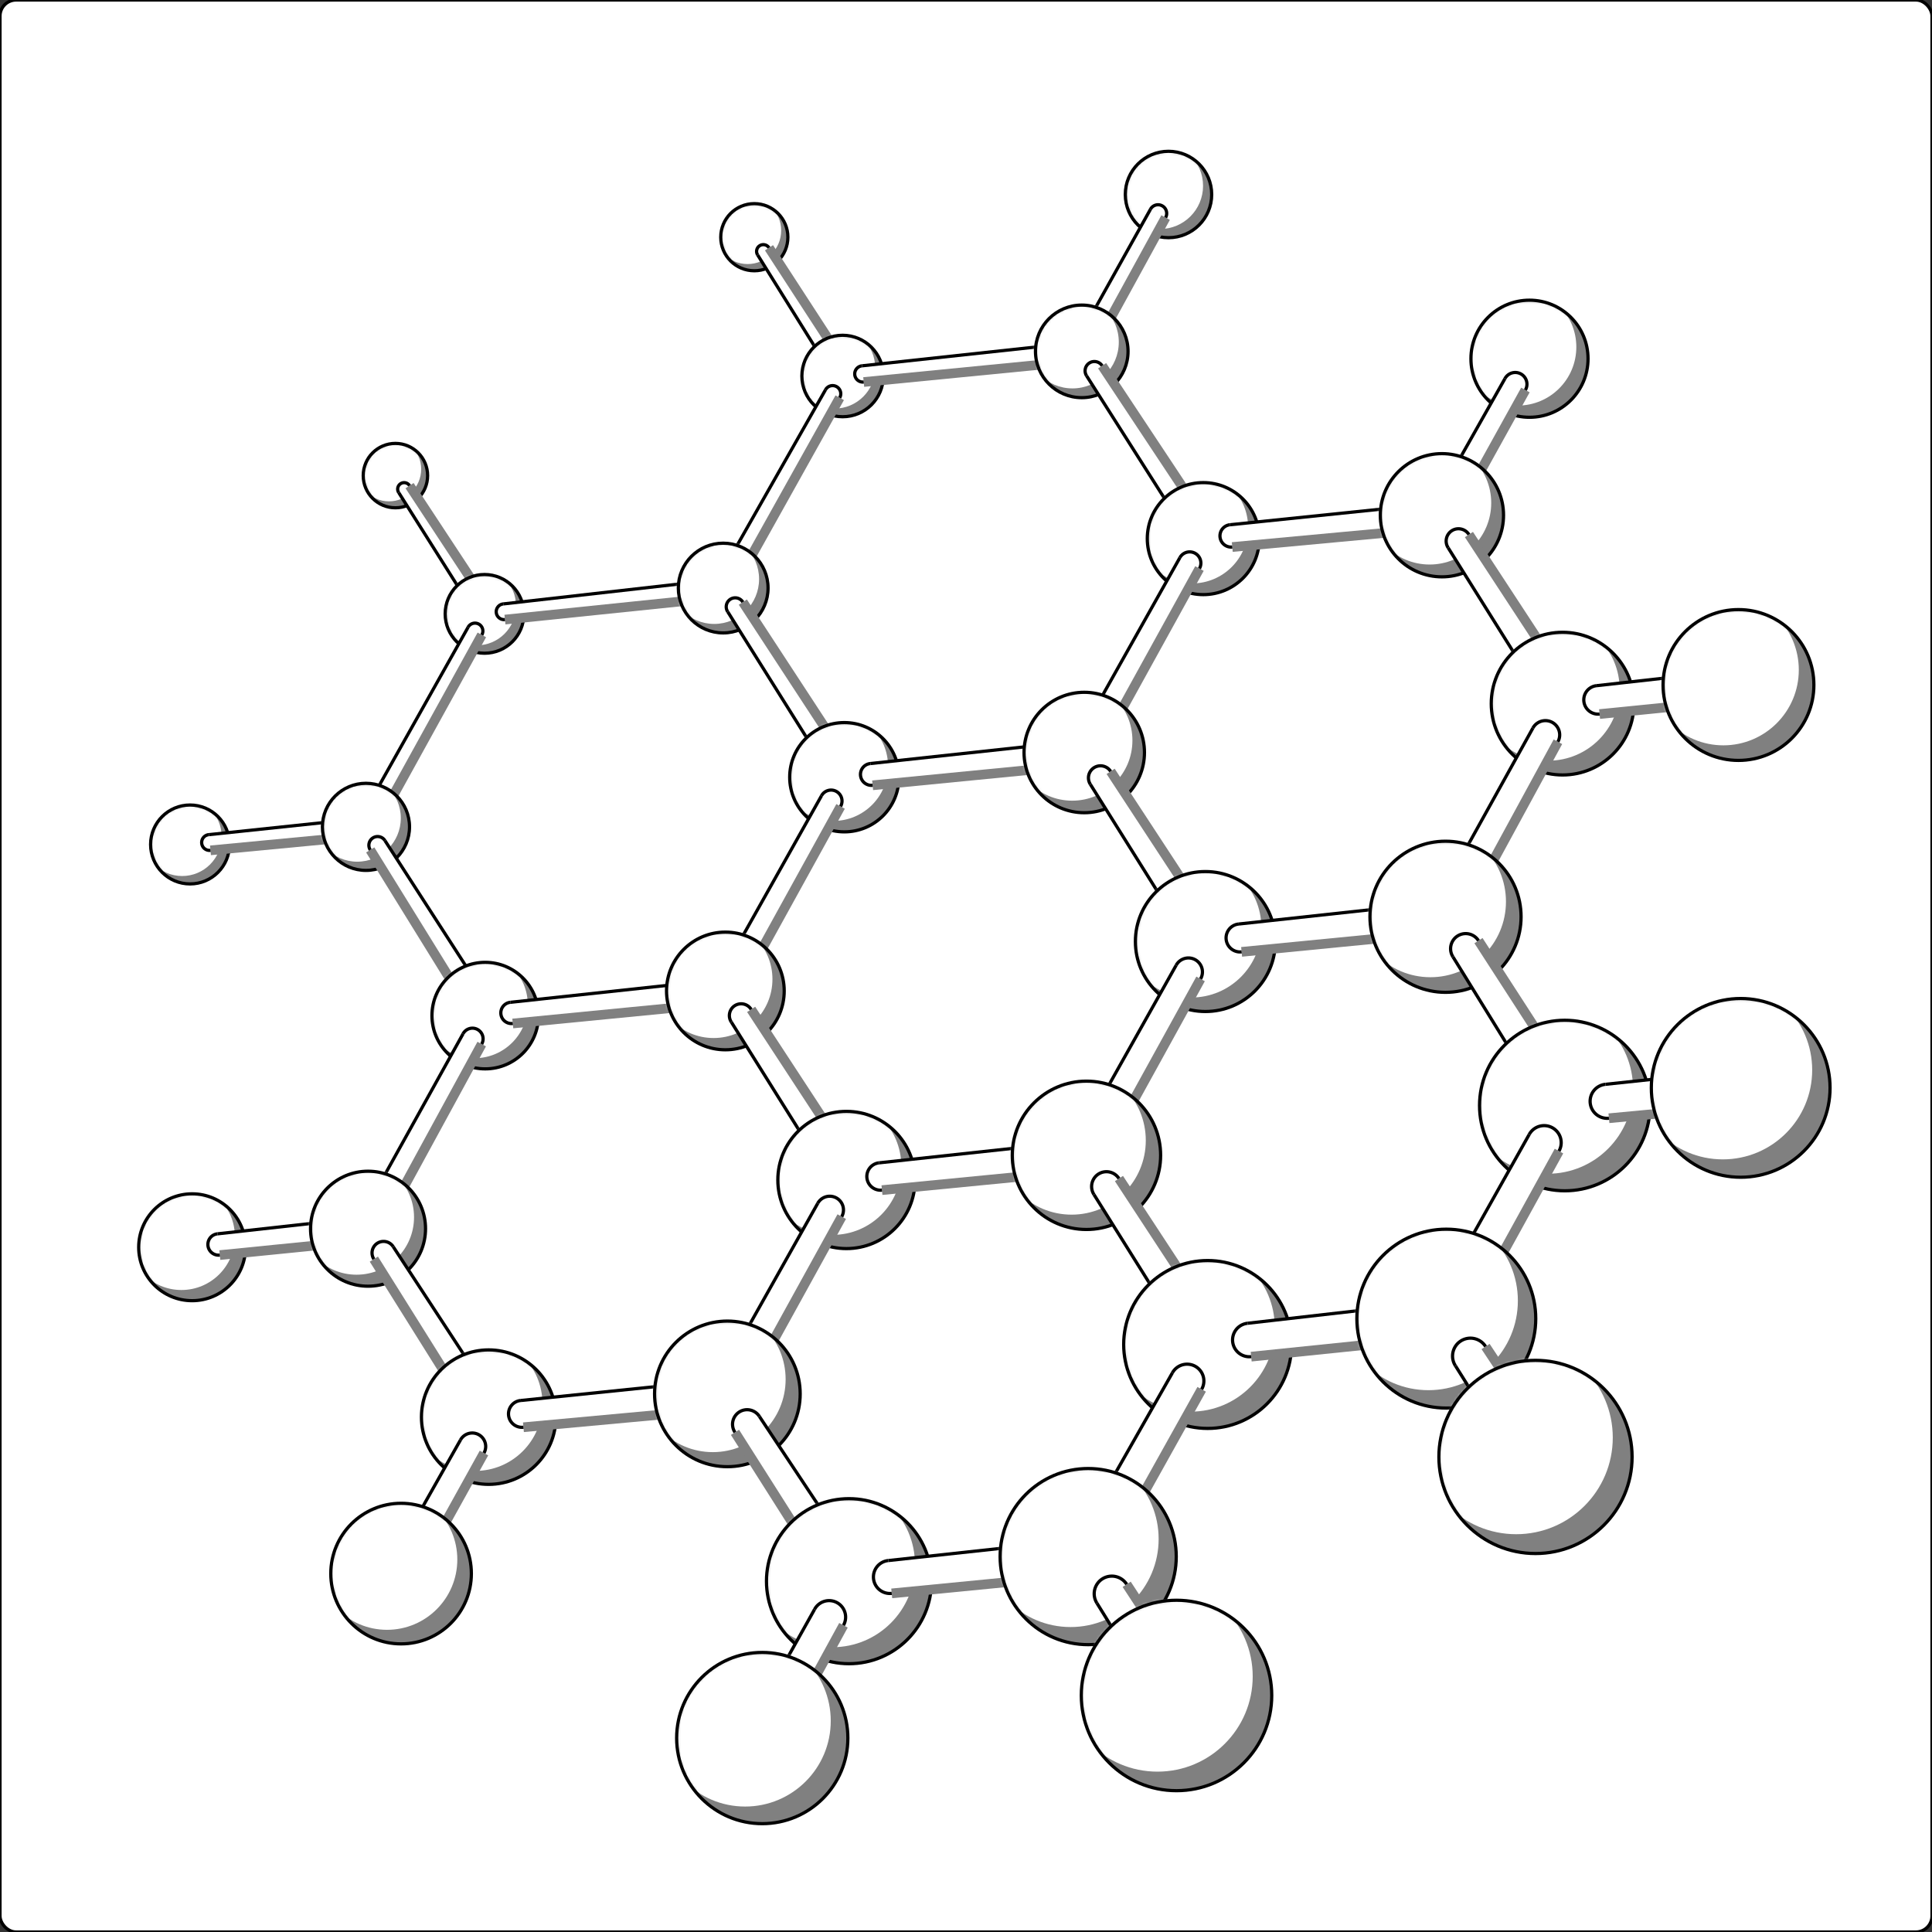 <svg height="600" version="1.1" width="600" xmlns="http://www.w3.org/2000/svg"><rect width="100%" height="100%" fill="#333333" stroke="none"/><defs><mask id="maskSk8wx8gnnzl8"><g fill="#ffffff" style=""><circle cx="122.801" cy="147.701" r="10"></circle></g></mask><mask id="maskSk8wx8gnnzlj"><g fill="#ffffff" style=""><circle cx="234.258" cy="73.664" r="10.426"></circle></g></mask><mask id="maskSk8wx8gnnzlu"><g fill="#ffffff" style=""><circle cx="150.475" cy="190.643" r="12.226"></circle></g></mask><mask id="maskSk8wx8gnnzma"><g fill="#ffffff" style=""><circle cx="59.022" cy="262.256" r="12.254"></circle></g></mask><mask id="maskSk8wx8gnnzml"><g fill="#ffffff" style=""><circle cx="261.68" cy="116.772" r="12.651"></circle></g></mask><mask id="maskSk8wx8gnnzn1"><g fill="#ffffff" style=""><circle cx="362.887" cy="60.402" r="13.417"></circle></g></mask><mask id="maskSk8wx8gnnznc"><g fill="#ffffff" style=""><circle cx="113.654" cy="256.784" r="13.526"></circle></g></mask><mask id="maskSk8wx8gnnznn"><g fill="#ffffff" style=""><circle cx="224.593" cy="182.622" r="13.933"></circle></g></mask><mask id="maskSk8wx8gnnzny"><g fill="#ffffff" style=""><circle cx="335.95" cy="109.122" r="14.377"></circle></g></mask><mask id="maskSk8wx8gnnzo9"><g fill="#ffffff" style=""><circle cx="150.684" cy="315.405" r="16.543"></circle></g></mask><mask id="maskSk8wx8gnnzop"><g fill="#ffffff" style=""><circle cx="59.666" cy="387.347" r="16.595"></circle></g></mask><mask id="maskSk8wx8gnnzp0"><g fill="#ffffff" style=""><circle cx="262.214" cy="241.371" r="16.97"></circle></g></mask><mask id="maskSk8wx8gnnzpg"><g fill="#ffffff" style=""><circle cx="373.694" cy="167.271" r="17.395"></circle></g></mask><mask id="maskSk8wx8gnnzpw"><g fill="#ffffff" style=""><circle cx="114.297" cy="381.586" r="17.857"></circle></g></mask><mask id="maskSk8wx8gnnzq7"><g fill="#ffffff" style=""><circle cx="474.994" cy="111.407" r="18.185"></circle></g></mask><mask id="maskSk8wx8gnnzqi"><g fill="#ffffff" style=""><circle cx="225.27" cy="307.748" r="18.275"></circle></g></mask><mask id="maskSk8wx8gnnzqt"><g fill="#ffffff" style=""><circle cx="336.724" cy="233.697" r="18.701"></circle></g></mask><mask id="maskSk8wx8gnnzr4"><g fill="#ffffff" style=""><circle cx="447.805" cy="160.012" r="19.133"></circle></g></mask><mask id="maskSk8wx8gnnzrf"><g fill="#ffffff" style=""><circle cx="151.761" cy="440.101" r="20.88"></circle></g></mask><mask id="maskSk8wx8gnnzrv"><g fill="#ffffff" style=""><circle cx="262.868" cy="366.454" r="21.307"></circle></g></mask><mask id="maskSk8wx8gnnzsb"><g fill="#ffffff" style=""><circle cx="374.338" cy="292.401" r="21.734"></circle></g></mask><mask id="maskSk8wx8gnnzsr"><g fill="#ffffff" style=""><circle cx="124.558" cy="488.69" r="21.83"></circle></g></mask><mask id="maskSk8wx8gnnzsx"><g fill="#ffffff" style=""><circle cx="485.276" cy="218.517" r="22.156"></circle></g></mask><mask id="maskSk8wx8gnnztd"><g fill="#ffffff" style=""><circle cx="225.893" cy="432.883" r="22.613"></circle></g></mask><mask id="maskSk8wx8gnnzto"><g fill="#ffffff" style=""><circle cx="337.406" cy="358.792" r="23.037"></circle></g></mask><mask id="maskSk8wx8gnnztz"><g fill="#ffffff" style=""><circle cx="539.897" cy="212.733" r="23.421"></circle></g></mask><mask id="maskSk8wx8gnnzu5"><g fill="#ffffff" style=""><circle cx="448.917" cy="284.712" r="23.467"></circle></g></mask><mask id="maskSk8wx8gnnzug"><g fill="#ffffff" style=""><circle cx="263.662" cy="491.052" r="25.629"></circle></g></mask><mask id="maskSk8wx8gnnzuw"><g fill="#ffffff" style=""><circle cx="375.04" cy="417.541" r="26.071"></circle></g></mask><mask id="maskSk8wx8gnnzvc"><g fill="#ffffff" style=""><circle cx="485.961" cy="343.333" r="26.481"></circle></g></mask><mask id="maskSk8wx8gnnzvs"><g fill="#ffffff" style=""><circle cx="236.725" cy="539.767" r="26.589"></circle></g></mask><mask id="maskSk8wx8gnnzvy"><g fill="#ffffff" style=""><circle cx="337.945" cy="483.413" r="27.351"></circle></g></mask><mask id="maskSk8wx8gnnzw9"><g fill="#ffffff" style=""><circle cx="540.588" cy="337.85" r="27.754"></circle></g></mask><mask id="maskSk8wx8gnnzwf"><g fill="#ffffff" style=""><circle cx="449.164" cy="409.51" r="27.778"></circle></g></mask><mask id="maskSk8wx8gnnzwq"><g fill="#ffffff" style=""><circle cx="365.38" cy="526.543" r="29.572"></circle></g></mask><mask id="maskSk8wx8gnnzww"><g fill="#ffffff" style=""><circle cx="476.861" cy="452.462" r="30"></circle></g></mask></defs><rect x="0" y="0" width="600" height="600" rx="5" ry="5" stroke="#000000" fill="#ffffff" style="stroke-width: 1; fill-opacity: 1;"></rect><circle cx="122.801" cy="147.701" r="10" fill="#808080" style=""></circle><circle cx="120.801" cy="145.701" r="10" fill="#ffffff" mask="url('#maskSk8wx8gnnzl8')" style=""></circle><circle cx="122.801" cy="147.701" r="10" fill="#808080" stroke="#000000" style="fill-opacity: 0; stroke-width: 1;"></circle><polyline points="127.191,150.821,152.531,189.318,148.42,191.967,123.829,152.988,123.829,152.988,127.191,150.821" stroke="#000000" fill="#ffffff" style="stroke-width: 0;"></polyline><line x1="123.829" x2="148.42" y1="152.988" y2="191.967" stroke="#000000" fill="#000000" style="stroke-width: 1;"></line><line x1="127.191" x2="152.531" y1="150.821" y2="189.318" stroke="#808080" fill="#000000" style="stroke-width: 3;"></line><path d="M 127.191 150.821 A 2 2 0 1 0 123.829 152.988" fill="none" stroke="#000000" style="stroke-width: 1;"></path><path d="M 152.531 189.318 A 2.445 2.445 0 1 1 148.42 191.967" fill="none" stroke="#000000" style="stroke-width: 1;"></path><circle cx="234.258" cy="73.664" r="10.426" fill="#808080" style=""></circle><circle cx="232.173" cy="71.579" r="10.426" fill="#ffffff" mask="url('#maskSk8wx8gnnzlj')" style=""></circle><circle cx="234.258" cy="73.664" r="10.426" fill="#808080" stroke="#000000" style="fill-opacity: 0; stroke-width: 1;"></circle><polyline points="238.816,76.944,263.815,115.414,259.545,118.13,235.297,79.182,235.297,79.182,238.816,76.944" stroke="#000000" fill="#ffffff" style="stroke-width: 0;"></polyline><line x1="235.297" x2="259.545" y1="79.182" y2="118.13" stroke="#000000" fill="#000000" style="stroke-width: 1;"></line><line x1="238.816" x2="263.815" y1="76.944" y2="115.414" stroke="#808080" fill="#000000" style="stroke-width: 3;"></line><path d="M 238.816 76.944 A 2.085 2.085 0 1 0 235.297 79.182" fill="none" stroke="#000000" style="stroke-width: 1;"></path><path d="M 263.815 115.414 A 2.53 2.53 0 1 1 259.545 118.13" fill="none" stroke="#000000" style="stroke-width: 1;"></path><circle cx="150.475" cy="190.643" r="12.226" fill="#808080" style=""></circle><circle cx="148.03" cy="188.198" r="12.226" fill="#ffffff" mask="url('#maskSk8wx8gnnzlu')" style=""></circle><circle cx="150.475" cy="190.643" r="12.226" fill="#808080" stroke="#000000" style="fill-opacity: 0; stroke-width: 1;"></circle><polyline points="156.29,187.554,224.294,179.852,224.893,185.393,156.816,192.416,156.816,192.416,156.29,187.554" stroke="#000000" fill="#ffffff" style="stroke-width: 0;"></polyline><line x1="156.29" x2="224.294" y1="187.554" y2="179.852" stroke="#000000" fill="#000000" style="stroke-width: 1;"></line><line x1="156.816" x2="224.893" y1="192.416" y2="185.393" stroke="#808080" fill="#000000" style="stroke-width: 3;"></line><path d="M 156.29 187.554 A 2.445 2.445 0 1 0 156.816 192.416" fill="none" stroke="#000000" style="stroke-width: 1;"></path><path d="M 224.294 179.852 A 2.787 2.787 0 1 1 224.893 185.393" fill="none" stroke="#000000" style="stroke-width: 1;"></path><polyline points="149.638,197.173,116.018,258.1,111.29,255.468,145.366,194.794,145.366,194.794,149.638,197.173" stroke="#000000" fill="#ffffff" style="stroke-width: 0;"></polyline><line x1="145.366" x2="111.29" y1="194.794" y2="255.468" stroke="#000000" fill="#000000" style="stroke-width: 1;"></line><line x1="149.638" x2="116.018" y1="197.173" y2="258.1" stroke="#808080" fill="#000000" style="stroke-width: 3;"></line><path d="M 149.638 197.173 A 2.445 2.445 0 1 0 145.366 194.794" fill="none" stroke="#000000" style="stroke-width: 1;"></path><path d="M 116.018 258.1 A 2.705 2.705 0 1 1 111.29 255.468" fill="none" stroke="#000000" style="stroke-width: 1;"></path><circle cx="59.022" cy="262.256" r="12.254" fill="#808080" style=""></circle><circle cx="56.571" cy="259.805" r="12.254" fill="#ffffff" mask="url('#maskSk8wx8gnnzma')" style=""></circle><circle cx="59.022" cy="262.256" r="12.254" fill="#808080" stroke="#000000" style="fill-opacity: 0; stroke-width: 1;"></circle><polyline points="64.875,259.207,113.384,254.092,113.924,259.476,65.363,264.084,65.363,264.084,64.875,259.207" stroke="#000000" fill="#ffffff" style="stroke-width: 0;"></polyline><line x1="64.875" x2="113.384" y1="259.207" y2="254.092" stroke="#000000" fill="#000000" style="stroke-width: 1;"></line><line x1="65.363" x2="113.924" y1="264.084" y2="259.476" stroke="#808080" fill="#000000" style="stroke-width: 3;"></line><path d="M 64.875 259.207 A 2.451 2.451 0 1 0 65.363 264.084" fill="none" stroke="#000000" style="stroke-width: 1;"></path><path d="M 113.384 254.092 A 2.705 2.705 0 1 1 113.924 259.476" fill="none" stroke="#000000" style="stroke-width: 1;"></path><circle cx="261.68" cy="116.772" r="12.651" fill="#808080" style=""></circle><circle cx="259.15" cy="114.242" r="12.651" fill="#ffffff" mask="url('#maskSk8wx8gnnzml')" style=""></circle><circle cx="261.68" cy="116.772" r="12.651" fill="#808080" stroke="#000000" style="fill-opacity: 0; stroke-width: 1;"></circle><polyline points="260.781,123.525,227.021,183.99,222.165,181.255,256.371,121.042,256.371,121.042,260.781,123.525" stroke="#000000" fill="#ffffff" style="stroke-width: 0;"></polyline><line x1="256.371" x2="222.165" y1="121.042" y2="181.255" stroke="#000000" fill="#000000" style="stroke-width: 1;"></line><line x1="260.781" x2="227.021" y1="123.525" y2="183.99" stroke="#808080" fill="#000000" style="stroke-width: 3;"></line><path d="M 260.781 123.525 A 2.53 2.53 0 1 0 256.371 121.042" fill="none" stroke="#000000" style="stroke-width: 1;"></path><path d="M 227.021 183.99 A 2.787 2.787 0 1 1 222.165 181.255" fill="none" stroke="#000000" style="stroke-width: 1;"></path><polyline points="267.713,113.607,335.655,106.262,336.245,111.982,268.231,118.641,268.231,118.641,267.713,113.607" stroke="#000000" fill="#ffffff" style="stroke-width: 0;"></polyline><line x1="267.713" x2="335.655" y1="113.607" y2="106.262" stroke="#000000" fill="#000000" style="stroke-width: 1;"></line><line x1="268.231" x2="336.245" y1="118.641" y2="111.982" stroke="#808080" fill="#000000" style="stroke-width: 3;"></line><path d="M 267.713 113.607 A 2.53 2.53 0 1 0 268.231 118.641" fill="none" stroke="#000000" style="stroke-width: 1;"></path><path d="M 335.655 106.262 A 2.875 2.875 0 1 1 336.245 111.982" fill="none" stroke="#000000" style="stroke-width: 1;"></path><circle cx="362.887" cy="60.402" r="13.417" fill="#808080" style=""></circle><circle cx="360.204" cy="57.718" r="13.417" fill="#ffffff" mask="url('#maskSk8wx8gnnzn1')" style=""></circle><circle cx="362.887" cy="60.402" r="13.417" fill="#808080" stroke="#000000" style="fill-opacity: 0; stroke-width: 1;"></circle><polyline points="361.99,67.571,338.466,110.513,333.434,107.731,357.293,64.974,357.293,64.974,361.99,67.571" stroke="#000000" fill="#ffffff" style="stroke-width: 0;"></polyline><line x1="357.293" x2="333.434" y1="64.974" y2="107.731" stroke="#000000" fill="#000000" style="stroke-width: 1;"></line><line x1="361.99" x2="338.466" y1="67.571" y2="110.513" stroke="#808080" fill="#000000" style="stroke-width: 3;"></line><path d="M 361.99 67.571 A 2.683 2.683 0 1 0 357.293 64.974" fill="none" stroke="#000000" style="stroke-width: 1;"></path><path d="M 338.466 110.513 A 2.875 2.875 0 1 1 333.434 107.731" fill="none" stroke="#000000" style="stroke-width: 1;"></path><circle cx="113.654" cy="256.784" r="13.526" fill="#808080" style=""></circle><circle cx="110.949" cy="254.079" r="13.526" fill="#ffffff" mask="url('#maskSk8wx8gnnznc')" style=""></circle><circle cx="113.654" cy="256.784" r="13.526" fill="#808080" stroke="#000000" style="fill-opacity: 0; stroke-width: 1;"></circle><polyline points="119.553,261.057,153.481,313.638,147.886,317.172,114.979,263.947,114.979,263.947,119.553,261.057" stroke="#000000" fill="#ffffff" style="stroke-width: 0;"></polyline><line x1="119.553" x2="153.481" y1="261.057" y2="313.638" stroke="#000000" fill="#000000" style="stroke-width: 1;"></line><line x1="114.979" x2="147.886" y1="263.947" y2="317.172" stroke="#808080" fill="#000000" style="stroke-width: 3;"></line><path d="M 119.553 261.057 A 2.705 2.705 0 1 0 114.979 263.947" fill="none" stroke="#000000" style="stroke-width: 1;"></path><path d="M 153.481 313.638 A 3.309 3.309 0 1 1 147.886 317.172" fill="none" stroke="#000000" style="stroke-width: 1;"></path><circle cx="224.593" cy="182.622" r="13.933" fill="#808080" style=""></circle><circle cx="221.807" cy="179.836" r="13.933" fill="#ffffff" mask="url('#maskSk8wx8gnnznn')" style=""></circle><circle cx="224.593" cy="182.622" r="13.933" fill="#808080" stroke="#000000" style="fill-opacity: 0; stroke-width: 1;"></circle><polyline points="230.697,186.986,265.072,239.541,259.356,243.201,226.004,189.992,226.004,189.992,230.697,186.986" stroke="#000000" fill="#ffffff" style="stroke-width: 0;"></polyline><line x1="226.004" x2="259.356" y1="189.992" y2="243.201" stroke="#000000" fill="#000000" style="stroke-width: 1;"></line><line x1="230.697" x2="265.072" y1="186.986" y2="239.541" stroke="#808080" fill="#000000" style="stroke-width: 3;"></line><path d="M 230.697 186.986 A 2.787 2.787 0 1 0 226.004 189.992" fill="none" stroke="#000000" style="stroke-width: 1;"></path><path d="M 265.072 239.541 A 3.394 3.394 0 1 1 259.356 243.201" fill="none" stroke="#000000" style="stroke-width: 1;"></path><circle cx="335.95" cy="109.122" r="14.377" fill="#808080" style=""></circle><circle cx="333.075" cy="106.246" r="14.377" fill="#ffffff" mask="url('#maskSk8wx8gnnzny')" style=""></circle><circle cx="335.95" cy="109.122" r="14.377" fill="#808080" stroke="#000000" style="fill-opacity: 0; stroke-width: 1;"></circle><polyline points="342.276,113.586,376.612,165.377,370.776,169.165,337.452,116.717,337.452,116.717,342.276,113.586" stroke="#000000" fill="#ffffff" style="stroke-width: 0;"></polyline><line x1="337.452" x2="370.776" y1="116.717" y2="169.165" stroke="#000000" fill="#000000" style="stroke-width: 1;"></line><line x1="342.276" x2="376.612" y1="113.586" y2="165.377" stroke="#808080" fill="#000000" style="stroke-width: 3;"></line><path d="M 342.276 113.586 A 2.875 2.875 0 1 0 337.452 116.717" fill="none" stroke="#000000" style="stroke-width: 1;"></path><path d="M 376.612 165.377 A 3.479 3.479 0 1 1 370.776 169.165" fill="none" stroke="#000000" style="stroke-width: 1;"></path><circle cx="150.684" cy="315.405" r="16.543" fill="#808080" style=""></circle><circle cx="147.375" cy="312.096" r="16.543" fill="#ffffff" mask="url('#maskSk8wx8gnnzo9')" style=""></circle><circle cx="150.684" cy="315.405" r="16.543" fill="#808080" stroke="#000000" style="fill-opacity: 0; stroke-width: 1;"></circle><polyline points="149.598,324.247,117.427,383.306,111.168,379.865,143.799,321.059,143.799,321.059,149.598,324.247" stroke="#000000" fill="#ffffff" style="stroke-width: 0;"></polyline><line x1="143.799" x2="111.168" y1="321.059" y2="379.865" stroke="#000000" fill="#000000" style="stroke-width: 1;"></line><line x1="149.598" x2="117.427" y1="324.247" y2="383.306" stroke="#808080" fill="#000000" style="stroke-width: 3;"></line><path d="M 149.598 324.247 A 3.309 3.309 0 1 0 143.799 321.059" fill="none" stroke="#000000" style="stroke-width: 1;"></path><path d="M 117.427 383.306 A 3.571 3.571 0 1 1 111.168 379.865" fill="none" stroke="#000000" style="stroke-width: 1;"></path><polyline points="158.574,311.269,224.896,304.112,225.643,311.384,159.25,317.851,159.25,317.851,158.574,311.269" stroke="#000000" fill="#ffffff" style="stroke-width: 0;"></polyline><line x1="158.574" x2="224.896" y1="311.269" y2="304.112" stroke="#000000" fill="#000000" style="stroke-width: 1;"></line><line x1="159.25" x2="225.643" y1="317.851" y2="311.384" stroke="#808080" fill="#000000" style="stroke-width: 3;"></line><path d="M 158.574 311.269 A 3.309 3.309 0 1 0 159.25 317.851" fill="none" stroke="#000000" style="stroke-width: 1;"></path><path d="M 224.896 304.112 A 3.655 3.655 0 1 1 225.643 311.384" fill="none" stroke="#000000" style="stroke-width: 1;"></path><circle cx="59.666" cy="387.347" r="16.595" fill="#808080" style=""></circle><circle cx="56.347" cy="384.027" r="16.595" fill="#ffffff" mask="url('#maskSk8wx8gnnzop')" style=""></circle><circle cx="59.666" cy="387.347" r="16.595" fill="#808080" stroke="#000000" style="fill-opacity: 0; stroke-width: 1;"></circle><polyline points="67.57,383.176,113.923,378.034,114.672,385.137,68.266,389.777,68.266,389.777,67.57,383.176" stroke="#000000" fill="#ffffff" style="stroke-width: 0;"></polyline><line x1="67.57" x2="113.923" y1="383.176" y2="378.034" stroke="#000000" fill="#000000" style="stroke-width: 1;"></line><line x1="68.266" x2="114.672" y1="389.777" y2="385.137" stroke="#808080" fill="#000000" style="stroke-width: 3;"></line><path d="M 67.57 383.176 A 3.319 3.319 0 1 0 68.266 389.777" fill="none" stroke="#000000" style="stroke-width: 1;"></path><path d="M 113.923 378.034 A 3.571 3.571 0 1 1 114.672 385.137" fill="none" stroke="#000000" style="stroke-width: 1;"></path><circle cx="262.214" cy="241.371" r="16.97" fill="#808080" style=""></circle><circle cx="258.82" cy="237.977" r="16.97" fill="#ffffff" mask="url('#maskSk8wx8gnnzp0')" style=""></circle><circle cx="262.214" cy="241.371" r="16.97" fill="#808080" stroke="#000000" style="fill-opacity: 0; stroke-width: 1;"></circle><polyline points="261.053,250.435,228.463,309.526,222.076,305.971,255.122,247.134,255.122,247.134,261.053,250.435" stroke="#000000" fill="#ffffff" style="stroke-width: 0;"></polyline><line x1="255.122" x2="222.076" y1="247.134" y2="305.971" stroke="#000000" fill="#000000" style="stroke-width: 1;"></line><line x1="261.053" x2="228.463" y1="250.435" y2="309.526" stroke="#808080" fill="#000000" style="stroke-width: 3;"></line><path d="M 261.053 250.435 A 3.394 3.394 0 1 0 255.122 247.134" fill="none" stroke="#000000" style="stroke-width: 1;"></path><path d="M 228.463 309.526 A 3.655 3.655 0 1 1 222.076 305.971" fill="none" stroke="#000000" style="stroke-width: 1;"></path><polyline points="270.307,237.126,336.34,229.977,337.107,237.418,271.002,243.878,271.002,243.878,270.307,237.126" stroke="#000000" fill="#ffffff" style="stroke-width: 0;"></polyline><line x1="270.307" x2="336.34" y1="237.126" y2="229.977" stroke="#000000" fill="#000000" style="stroke-width: 1;"></line><line x1="271.002" x2="337.107" y1="243.878" y2="237.418" stroke="#808080" fill="#000000" style="stroke-width: 3;"></line><path d="M 270.307 237.126 A 3.394 3.394 0 1 0 271.002 243.878" fill="none" stroke="#000000" style="stroke-width: 1;"></path><path d="M 336.34 229.977 A 3.74 3.74 0 1 1 337.107 237.418" fill="none" stroke="#000000" style="stroke-width: 1;"></path><circle cx="373.694" cy="167.271" r="17.395" fill="#808080" style=""></circle><circle cx="370.215" cy="163.792" r="17.395" fill="#ffffff" mask="url('#maskSk8wx8gnnzpg')" style=""></circle><circle cx="373.694" cy="167.271" r="17.395" fill="#808080" stroke="#000000" style="fill-opacity: 0; stroke-width: 1;"></circle><polyline points="372.504,176.563,339.992,235.516,333.455,231.878,366.424,173.179,366.424,173.179,372.504,176.563" stroke="#000000" fill="#ffffff" style="stroke-width: 0;"></polyline><line x1="366.424" x2="333.455" y1="173.179" y2="231.878" stroke="#000000" fill="#000000" style="stroke-width: 1;"></line><line x1="372.504" x2="339.992" y1="176.563" y2="235.516" stroke="#808080" fill="#000000" style="stroke-width: 3;"></line><path d="M 372.504 176.563 A 3.479 3.479 0 1 0 366.424 173.179" fill="none" stroke="#000000" style="stroke-width: 1;"></path><path d="M 339.992 235.516 A 3.74 3.74 0 1 1 333.455 231.878" fill="none" stroke="#000000" style="stroke-width: 1;"></path><polyline points="382.011,162.961,447.432,156.204,448.178,163.82,382.689,169.886,382.689,169.886,382.011,162.961" stroke="#000000" fill="#ffffff" style="stroke-width: 0;"></polyline><line x1="382.011" x2="447.432" y1="162.961" y2="156.204" stroke="#000000" fill="#000000" style="stroke-width: 1;"></line><line x1="382.689" x2="448.178" y1="169.886" y2="163.82" stroke="#808080" fill="#000000" style="stroke-width: 3;"></line><path d="M 382.011 162.961 A 3.479 3.479 0 1 0 382.689 169.886" fill="none" stroke="#000000" style="stroke-width: 1;"></path><path d="M 447.432 156.204 A 3.827 3.827 0 1 1 448.178 163.82" fill="none" stroke="#000000" style="stroke-width: 1;"></path><circle cx="114.297" cy="381.586" r="17.857" fill="#808080" style=""></circle><circle cx="110.726" cy="378.014" r="17.857" fill="#ffffff" mask="url('#maskSk8wx8gnnzpw')" style=""></circle><circle cx="114.297" cy="381.586" r="17.857" fill="#808080" stroke="#000000" style="fill-opacity: 0; stroke-width: 1;"></circle><polyline points="122.119,387.179,155.278,437.849,148.244,442.353,116.104,391.031,116.104,391.031,122.119,387.179" stroke="#000000" fill="#ffffff" style="stroke-width: 0;"></polyline><line x1="122.119" x2="155.278" y1="387.179" y2="437.849" stroke="#000000" fill="#000000" style="stroke-width: 1;"></line><line x1="116.104" x2="148.244" y1="391.031" y2="442.353" stroke="#808080" fill="#000000" style="stroke-width: 3;"></line><path d="M 122.119 387.179 A 3.571 3.571 0 1 0 116.104 391.031" fill="none" stroke="#000000" style="stroke-width: 1;"></path><path d="M 155.278 437.849 A 4.176 4.176 0 1 1 148.244 442.353" fill="none" stroke="#000000" style="stroke-width: 1;"></path><circle cx="474.994" cy="111.407" r="18.185" fill="#808080" style=""></circle><circle cx="471.357" cy="107.77" r="18.185" fill="#ffffff" mask="url('#maskSk8wx8gnnzq7')" style=""></circle><circle cx="474.994" cy="111.407" r="18.185" fill="#808080" stroke="#000000" style="fill-opacity: 0; stroke-width: 1;"></circle><polyline points="473.729,121.118,451.145,161.88,444.466,158.144,467.381,117.567,467.381,117.567,473.729,121.118" stroke="#000000" fill="#ffffff" style="stroke-width: 0;"></polyline><line x1="467.381" x2="444.466" y1="117.567" y2="158.144" stroke="#000000" fill="#000000" style="stroke-width: 1;"></line><line x1="473.729" x2="451.145" y1="121.118" y2="161.88" stroke="#808080" fill="#000000" style="stroke-width: 3;"></line><path d="M 473.729 121.118 A 3.637 3.637 0 1 0 467.381 117.567" fill="none" stroke="#000000" style="stroke-width: 1;"></path><path d="M 451.145 161.88 A 3.827 3.827 0 1 1 444.466 158.144" fill="none" stroke="#000000" style="stroke-width: 1;"></path><circle cx="225.27" cy="307.748" r="18.275" fill="#808080" style=""></circle><circle cx="221.615" cy="304.093" r="18.275" fill="#ffffff" mask="url('#maskSk8wx8gnnzqi')" style=""></circle><circle cx="225.27" cy="307.748" r="18.275" fill="#808080" stroke="#000000" style="fill-opacity: 0; stroke-width: 1;"></circle><polyline points="233.275,313.472,266.456,364.156,259.279,368.752,227.12,317.414,227.12,317.414,233.275,313.472" stroke="#000000" fill="#ffffff" style="stroke-width: 0;"></polyline><line x1="227.12" x2="259.279" y1="317.414" y2="368.752" stroke="#000000" fill="#000000" style="stroke-width: 1;"></line><line x1="233.275" x2="266.456" y1="313.472" y2="364.156" stroke="#808080" fill="#000000" style="stroke-width: 3;"></line><path d="M 233.275 313.472 A 3.655 3.655 0 1 0 227.12 317.414" fill="none" stroke="#000000" style="stroke-width: 1;"></path><path d="M 266.456 364.156 A 4.261 4.261 0 1 1 259.279 368.752" fill="none" stroke="#000000" style="stroke-width: 1;"></path><circle cx="336.724" cy="233.697" r="18.701" fill="#808080" style=""></circle><circle cx="332.983" cy="229.957" r="18.701" fill="#ffffff" mask="url('#maskSk8wx8gnnzqt')" style=""></circle><circle cx="336.724" cy="233.697" r="18.701" fill="#808080" stroke="#000000" style="fill-opacity: 0; stroke-width: 1;"></circle><polyline points="344.918,239.552,377.998,290.056,370.677,294.746,338.619,243.588,338.619,243.588,344.918,239.552" stroke="#000000" fill="#ffffff" style="stroke-width: 0;"></polyline><line x1="338.619" x2="370.677" y1="243.588" y2="294.746" stroke="#000000" fill="#000000" style="stroke-width: 1;"></line><line x1="344.918" x2="377.998" y1="239.552" y2="290.056" stroke="#808080" fill="#000000" style="stroke-width: 3;"></line><path d="M 344.918 239.552 A 3.74 3.74 0 1 0 338.619 243.588" fill="none" stroke="#000000" style="stroke-width: 1;"></path><path d="M 377.998 290.056 A 4.347 4.347 0 1 1 370.677 294.746" fill="none" stroke="#000000" style="stroke-width: 1;"></path><circle cx="447.805" cy="160.012" r="19.133" fill="#808080" style=""></circle><circle cx="443.979" cy="156.185" r="19.133" fill="#ffffff" mask="url('#maskSk8wx8gnnzr4')" style=""></circle><circle cx="447.805" cy="160.012" r="19.133" fill="#808080" stroke="#000000" style="fill-opacity: 0; stroke-width: 1;"></circle><polyline points="456.187,166.004,489.008,216.127,481.545,220.907,449.742,170.132,449.742,170.132,456.187,166.004" stroke="#000000" fill="#ffffff" style="stroke-width: 0;"></polyline><line x1="449.742" x2="481.545" y1="170.132" y2="220.907" stroke="#000000" fill="#000000" style="stroke-width: 1;"></line><line x1="456.187" x2="489.008" y1="166.004" y2="216.127" stroke="#808080" fill="#000000" style="stroke-width: 3;"></line><path d="M 456.187 166.004 A 3.827 3.827 0 1 0 449.742 170.132" fill="none" stroke="#000000" style="stroke-width: 1;"></path><path d="M 489.008 216.127 A 4.431 4.431 0 1 1 481.545 220.907" fill="none" stroke="#000000" style="stroke-width: 1;"></path><circle cx="151.761" cy="440.101" r="20.88" fill="#808080" style=""></circle><circle cx="147.585" cy="435.925" r="20.88" fill="#ffffff" mask="url('#maskSk8wx8gnnzrf')" style=""></circle><circle cx="151.761" cy="440.101" r="20.88" fill="#808080" stroke="#000000" style="fill-opacity: 0; stroke-width: 1;"></circle><polyline points="161.747,434.933,225.455,428.381,226.332,437.384,162.556,443.245,162.556,443.245,161.747,434.933" stroke="#000000" fill="#ffffff" style="stroke-width: 0;"></polyline><line x1="161.747" x2="225.455" y1="434.933" y2="428.381" stroke="#000000" fill="#000000" style="stroke-width: 1;"></line><line x1="162.556" x2="226.332" y1="443.245" y2="437.384" stroke="#808080" fill="#000000" style="stroke-width: 3;"></line><path d="M 161.747 434.933 A 4.176 4.176 0 1 0 162.556 443.245" fill="none" stroke="#000000" style="stroke-width: 1;"></path><path d="M 225.455 428.381 A 4.523 4.523 0 1 1 226.332 437.384" fill="none" stroke="#000000" style="stroke-width: 1;"></path><polyline points="150.305,451.25,128.367,490.823,120.748,486.557,143.017,447.17,143.017,447.17,150.305,451.25" stroke="#000000" fill="#ffffff" style="stroke-width: 0;"></polyline><line x1="143.017" x2="120.748" y1="447.17" y2="486.557" stroke="#000000" fill="#000000" style="stroke-width: 1;"></line><line x1="150.305" x2="128.367" y1="451.25" y2="490.823" stroke="#808080" fill="#000000" style="stroke-width: 3;"></line><path d="M 150.305 451.25 A 4.176 4.176 0 1 0 143.017 447.17" fill="none" stroke="#000000" style="stroke-width: 1;"></path><path d="M 128.367 490.823 A 4.366 4.366 0 1 1 120.748 486.557" fill="none" stroke="#000000" style="stroke-width: 1;"></path><circle cx="262.868" cy="366.454" r="21.307" fill="#808080" style=""></circle><circle cx="258.606" cy="362.193" r="21.307" fill="#ffffff" mask="url('#maskSk8wx8gnnzrv')" style=""></circle><circle cx="262.868" cy="366.454" r="21.307" fill="#808080" stroke="#000000" style="fill-opacity: 0; stroke-width: 1;"></circle><polyline points="261.41,377.835,229.845,435.082,221.942,430.683,253.963,373.69,253.963,373.69,261.41,377.835" stroke="#000000" fill="#ffffff" style="stroke-width: 0;"></polyline><line x1="253.963" x2="221.942" y1="373.69" y2="430.683" stroke="#000000" fill="#000000" style="stroke-width: 1;"></line><line x1="261.41" x2="229.845" y1="377.835" y2="435.082" stroke="#808080" fill="#000000" style="stroke-width: 3;"></line><path d="M 261.41 377.835 A 4.261 4.261 0 1 0 253.963 373.69" fill="none" stroke="#000000" style="stroke-width: 1;"></path><path d="M 229.845 435.082 A 4.523 4.523 0 1 1 221.942 430.683" fill="none" stroke="#000000" style="stroke-width: 1;"></path><polyline points="273.03,361.126,336.935,354.209,337.877,363.376,273.901,369.604,273.901,369.604,273.03,361.126" stroke="#000000" fill="#ffffff" style="stroke-width: 0;"></polyline><line x1="273.03" x2="336.935" y1="361.126" y2="354.209" stroke="#000000" fill="#000000" style="stroke-width: 1;"></line><line x1="273.901" x2="337.877" y1="369.604" y2="363.376" stroke="#808080" fill="#000000" style="stroke-width: 3;"></line><path d="M 273.03 361.126 A 4.261 4.261 0 1 0 273.901 369.604" fill="none" stroke="#000000" style="stroke-width: 1;"></path><path d="M 336.935 354.209 A 4.607 4.607 0 1 1 337.877 363.376" fill="none" stroke="#000000" style="stroke-width: 1;"></path><circle cx="374.338" cy="292.401" r="21.734" fill="#808080" style=""></circle><circle cx="369.991" cy="288.054" r="21.734" fill="#ffffff" mask="url('#maskSk8wx8gnnzsb')" style=""></circle><circle cx="374.338" cy="292.401" r="21.734" fill="#808080" stroke="#000000" style="fill-opacity: 0; stroke-width: 1;"></circle><polyline points="384.702,286.963,448.436,280.043,449.399,289.38,385.593,295.611,385.593,295.611,384.702,286.963" stroke="#000000" fill="#ffffff" style="stroke-width: 0;"></polyline><line x1="384.702" x2="448.436" y1="286.963" y2="280.043" stroke="#000000" fill="#000000" style="stroke-width: 1;"></line><line x1="385.593" x2="449.399" y1="295.611" y2="289.38" stroke="#808080" fill="#000000" style="stroke-width: 3;"></line><path d="M 384.702 286.963 A 4.347 4.347 0 1 0 385.593 295.611" fill="none" stroke="#000000" style="stroke-width: 1;"></path><path d="M 448.436 280.043 A 4.693 4.693 0 1 1 449.399 289.38" fill="none" stroke="#000000" style="stroke-width: 1;"></path><polyline points="372.853,304.011,341.432,361.032,333.379,356.553,365.256,299.785,365.256,299.785,372.853,304.011" stroke="#000000" fill="#ffffff" style="stroke-width: 0;"></polyline><line x1="365.256" x2="333.379" y1="299.785" y2="356.553" stroke="#000000" fill="#000000" style="stroke-width: 1;"></line><line x1="372.853" x2="341.432" y1="304.011" y2="361.032" stroke="#808080" fill="#000000" style="stroke-width: 3;"></line><path d="M 372.853 304.011 A 4.347 4.347 0 1 0 365.256 299.785" fill="none" stroke="#000000" style="stroke-width: 1;"></path><path d="M 341.432 361.032 A 4.607 4.607 0 1 1 333.379 356.553" fill="none" stroke="#000000" style="stroke-width: 1;"></path><circle cx="124.558" cy="488.69" r="21.83" fill="#808080" style=""></circle><circle cx="120.192" cy="484.324" r="21.83" fill="#ffffff" mask="url('#maskSk8wx8gnnzsr')" style=""></circle><circle cx="124.558" cy="488.69" r="21.83" fill="#808080" stroke="#000000" style="fill-opacity: 0; stroke-width: 1;"></circle><circle cx="485.276" cy="218.517" r="22.156" fill="#808080" style=""></circle><circle cx="480.845" cy="214.086" r="22.156" fill="#ffffff" mask="url('#maskSk8wx8gnnzsx')" style=""></circle><circle cx="485.276" cy="218.517" r="22.156" fill="#808080" stroke="#000000" style="fill-opacity: 0; stroke-width: 1;"></circle><polyline points="483.827,230.36,453.031,286.971,444.804,282.452,476.059,226.094,476.059,226.094,483.827,230.36" stroke="#000000" fill="#ffffff" style="stroke-width: 0;"></polyline><line x1="476.059" x2="444.804" y1="226.094" y2="282.452" stroke="#000000" fill="#000000" style="stroke-width: 1;"></line><line x1="483.827" x2="453.031" y1="230.36" y2="286.971" stroke="#808080" fill="#000000" style="stroke-width: 3;"></line><path d="M 483.827 230.36 A 4.431 4.431 0 1 0 476.059 226.094" fill="none" stroke="#000000" style="stroke-width: 1;"></path><path d="M 453.031 286.971 A 4.693 4.693 0 1 1 444.804 282.452" fill="none" stroke="#000000" style="stroke-width: 1;"></path><polyline points="495.826,212.944,539.404,208.075,540.39,217.391,496.759,221.757,496.759,221.757,495.826,212.944" stroke="#000000" fill="#ffffff" style="stroke-width: 0;"></polyline><line x1="495.826" x2="539.404" y1="212.944" y2="208.075" stroke="#000000" fill="#000000" style="stroke-width: 1;"></line><line x1="496.759" x2="540.39" y1="221.757" y2="217.391" stroke="#808080" fill="#000000" style="stroke-width: 3;"></line><path d="M 495.826 212.944 A 4.431 4.431 0 1 0 496.759 221.757" fill="none" stroke="#000000" style="stroke-width: 1;"></path><path d="M 539.404 208.075 A 4.684 4.684 0 1 1 540.39 217.391" fill="none" stroke="#000000" style="stroke-width: 1;"></path><circle cx="225.893" cy="432.883" r="22.613" fill="#808080" style=""></circle><circle cx="221.371" cy="428.36" r="22.613" fill="#ffffff" mask="url('#maskSk8wx8gnnztd')" style=""></circle><circle cx="225.893" cy="432.883" r="22.613" fill="#808080" stroke="#000000" style="fill-opacity: 0; stroke-width: 1;"></circle><polyline points="235.844,439.903,267.961,488.26,259.363,493.843,228.257,444.828,228.257,444.828,235.844,439.903" stroke="#000000" fill="#ffffff" style="stroke-width: 0;"></polyline><line x1="235.844" x2="267.961" y1="439.903" y2="488.26" stroke="#000000" fill="#000000" style="stroke-width: 1;"></line><line x1="228.257" x2="259.363" y1="444.828" y2="493.843" stroke="#808080" fill="#000000" style="stroke-width: 3;"></line><path d="M 235.844 439.903 A 4.523 4.523 0 1 0 228.257 444.828" fill="none" stroke="#000000" style="stroke-width: 1;"></path><path d="M 267.961 488.26 A 5.126 5.126 0 1 1 259.363 493.843" fill="none" stroke="#000000" style="stroke-width: 1;"></path><circle cx="337.406" cy="358.792" r="23.037" fill="#808080" style=""></circle><circle cx="332.798" cy="354.185" r="23.037" fill="#ffffff" mask="url('#maskSk8wx8gnnzto')" style=""></circle><circle cx="337.406" cy="358.792" r="23.037" fill="#808080" stroke="#000000" style="fill-opacity: 0; stroke-width: 1;"></circle><polyline points="347.499,366.006,379.431,414.729,370.65,420.354,339.739,370.977,339.739,370.977,347.499,366.006" stroke="#000000" fill="#ffffff" style="stroke-width: 0;"></polyline><line x1="339.739" x2="370.65" y1="370.977" y2="420.354" stroke="#000000" fill="#000000" style="stroke-width: 1;"></line><line x1="347.499" x2="379.431" y1="366.006" y2="414.729" stroke="#808080" fill="#000000" style="stroke-width: 3;"></line><path d="M 347.499 366.006 A 4.607 4.607 0 1 0 339.739 370.977" fill="none" stroke="#000000" style="stroke-width: 1;"></path><path d="M 379.431 414.729 A 5.214 5.214 0 1 1 370.65 420.354" fill="none" stroke="#000000" style="stroke-width: 1;"></path><circle cx="539.897" cy="212.733" r="23.421" fill="#808080" style=""></circle><circle cx="535.213" cy="208.049" r="23.421" fill="#ffffff" mask="url('#maskSk8wx8gnnztz')" style=""></circle><circle cx="539.897" cy="212.733" r="23.421" fill="#808080" stroke="#000000" style="fill-opacity: 0; stroke-width: 1;"></circle><circle cx="448.917" cy="284.712" r="23.467" fill="#808080" style=""></circle><circle cx="444.224" cy="280.018" r="23.467" fill="#ffffff" mask="url('#maskSk8wx8gnnzu5')" style=""></circle><circle cx="448.917" cy="284.712" r="23.467" fill="#808080" stroke="#000000" style="fill-opacity: 0; stroke-width: 1;"></circle><polyline points="459.153,292.123,490.438,340.504,481.484,346.162,451.218,297.138,451.218,297.138,459.153,292.123" stroke="#000000" fill="#ffffff" style="stroke-width: 0;"></polyline><line x1="451.218" x2="481.484" y1="297.138" y2="346.162" stroke="#000000" fill="#000000" style="stroke-width: 1;"></line><line x1="459.153" x2="490.438" y1="292.123" y2="340.504" stroke="#808080" fill="#000000" style="stroke-width: 3;"></line><path d="M 459.153 292.123 A 4.693 4.693 0 1 0 451.218 297.138" fill="none" stroke="#000000" style="stroke-width: 1;"></path><path d="M 490.438 340.504 A 5.296 5.296 0 1 1 481.484 346.162" fill="none" stroke="#000000" style="stroke-width: 1;"></path><circle cx="263.662" cy="491.052" r="25.629" fill="#808080" style=""></circle><circle cx="258.536" cy="485.926" r="25.629" fill="#ffffff" mask="url('#maskSk8wx8gnnzug')" style=""></circle><circle cx="263.662" cy="491.052" r="25.629" fill="#808080" stroke="#000000" style="fill-opacity: 0; stroke-width: 1;"></circle><polyline points="275.885,484.642,337.386,477.972,338.505,488.855,276.934,494.84,276.934,494.84,275.885,484.642" stroke="#000000" fill="#ffffff" style="stroke-width: 0;"></polyline><line x1="275.885" x2="337.386" y1="484.642" y2="477.972" stroke="#000000" fill="#000000" style="stroke-width: 1;"></line><line x1="276.934" x2="338.505" y1="494.84" y2="488.855" stroke="#808080" fill="#000000" style="stroke-width: 3;"></line><path d="M 275.885 484.642 A 5.126 5.126 0 1 0 276.934 494.84" fill="none" stroke="#000000" style="stroke-width: 1;"></path><path d="M 337.386 477.972 A 5.47 5.47 0 1 1 338.505 488.855" fill="none" stroke="#000000" style="stroke-width: 1;"></path><polyline points="261.947,504.746,241.378,542.34,232.071,537.193,252.976,499.785,252.976,499.785,261.947,504.746" stroke="#000000" fill="#ffffff" style="stroke-width: 0;"></polyline><line x1="252.976" x2="232.071" y1="499.785" y2="537.193" stroke="#000000" fill="#000000" style="stroke-width: 1;"></line><line x1="261.947" x2="241.378" y1="504.746" y2="542.34" stroke="#808080" fill="#000000" style="stroke-width: 3;"></line><path d="M 261.947 504.746 A 5.126 5.126 0 1 0 252.976 499.785" fill="none" stroke="#000000" style="stroke-width: 1;"></path><path d="M 241.378 542.34 A 5.318 5.318 0 1 1 232.071 537.193" fill="none" stroke="#000000" style="stroke-width: 1;"></path><circle cx="375.04" cy="417.541" r="26.071" fill="#808080" style=""></circle><circle cx="369.826" cy="412.327" r="26.071" fill="#ffffff" mask="url('#maskSk8wx8gnnzuw')" style=""></circle><circle cx="375.04" cy="417.541" r="26.071" fill="#808080" stroke="#000000" style="fill-opacity: 0; stroke-width: 1;"></circle><polyline points="387.438,410.953,448.565,403.987,449.762,415.034,388.562,421.321,388.562,421.321,387.438,410.953" stroke="#000000" fill="#ffffff" style="stroke-width: 0;"></polyline><line x1="387.438" x2="448.565" y1="410.953" y2="403.987" stroke="#000000" fill="#000000" style="stroke-width: 1;"></line><line x1="388.562" x2="449.762" y1="421.321" y2="415.034" stroke="#808080" fill="#000000" style="stroke-width: 3;"></line><path d="M 387.438 410.953 A 5.214 5.214 0 1 0 388.562 421.321" fill="none" stroke="#000000" style="stroke-width: 1;"></path><path d="M 448.565 403.987 A 5.556 5.556 0 1 1 449.762 415.034" fill="none" stroke="#000000" style="stroke-width: 1;"></path><polyline points="373.187,431.458,342.712,486.098,333.179,480.729,364.101,426.341,364.101,426.341,373.187,431.458" stroke="#000000" fill="#ffffff" style="stroke-width: 0;"></polyline><line x1="364.101" x2="333.179" y1="426.341" y2="480.729" stroke="#000000" fill="#000000" style="stroke-width: 1;"></line><line x1="373.187" x2="342.712" y1="431.458" y2="486.098" stroke="#808080" fill="#000000" style="stroke-width: 3;"></line><path d="M 373.187 431.458 A 5.214 5.214 0 1 0 364.101 426.341" fill="none" stroke="#000000" style="stroke-width: 1;"></path><path d="M 342.712 486.098 A 5.47 5.47 0 1 1 333.179 480.729" fill="none" stroke="#000000" style="stroke-width: 1;"></path><circle cx="485.961" cy="343.333" r="26.481" fill="#808080" style=""></circle><circle cx="480.665" cy="338.037" r="26.481" fill="#ffffff" mask="url('#maskSk8wx8gnnzvc')" style=""></circle><circle cx="485.961" cy="343.333" r="26.481" fill="#808080" stroke="#000000" style="fill-opacity: 0; stroke-width: 1;"></circle><polyline points="484.155,357.478,454.019,412.21,444.308,406.81,474.898,352.331,474.898,352.331,484.155,357.478" stroke="#000000" fill="#ffffff" style="stroke-width: 0;"></polyline><line x1="474.898" x2="444.308" y1="352.331" y2="406.81" stroke="#000000" fill="#000000" style="stroke-width: 1;"></line><line x1="484.155" x2="454.019" y1="357.478" y2="412.21" stroke="#808080" fill="#000000" style="stroke-width: 3;"></line><path d="M 484.155 357.478 A 5.296 5.296 0 1 0 474.898 352.331" fill="none" stroke="#000000" style="stroke-width: 1;"></path><path d="M 454.019 412.21 A 5.556 5.556 0 1 1 444.308 406.81" fill="none" stroke="#000000" style="stroke-width: 1;"></path><polyline points="498.606,336.741,540.034,332.327,541.143,343.373,499.664,347.28,499.664,347.28,498.606,336.741" stroke="#000000" fill="#ffffff" style="stroke-width: 0;"></polyline><line x1="498.606" x2="540.034" y1="336.741" y2="332.327" stroke="#000000" fill="#000000" style="stroke-width: 1;"></line><line x1="499.664" x2="541.143" y1="347.28" y2="343.373" stroke="#808080" fill="#000000" style="stroke-width: 3;"></line><path d="M 498.606 336.741 A 5.296 5.296 0 1 0 499.664 347.28" fill="none" stroke="#000000" style="stroke-width: 1;"></path><path d="M 540.034 332.327 A 5.551 5.551 0 1 1 541.143 343.373" fill="none" stroke="#000000" style="stroke-width: 1;"></path><circle cx="236.725" cy="539.767" r="26.589" fill="#808080" style=""></circle><circle cx="231.407" cy="534.449" r="26.589" fill="#ffffff" mask="url('#maskSk8wx8gnnzvs')" style=""></circle><circle cx="236.725" cy="539.767" r="26.589" fill="#808080" stroke="#000000" style="fill-opacity: 0; stroke-width: 1;"></circle><circle cx="337.945" cy="483.413" r="27.351" fill="#808080" style=""></circle><circle cx="332.475" cy="477.943" r="27.351" fill="#ffffff" mask="url('#maskSk8wx8gnnzvy')" style=""></circle><circle cx="337.945" cy="483.413" r="27.351" fill="#808080" stroke="#000000" style="fill-opacity: 0; stroke-width: 1;"></circle><polyline points="349.901,492.016,370.37,523.368,360.39,529.717,340.67,497.888,340.67,497.888,349.901,492.016" stroke="#000000" fill="#ffffff" style="stroke-width: 0;"></polyline><line x1="340.67" x2="360.39" y1="497.888" y2="529.717" stroke="#000000" fill="#000000" style="stroke-width: 1;"></line><line x1="349.901" x2="370.37" y1="492.016" y2="523.368" stroke="#808080" fill="#000000" style="stroke-width: 3;"></line><path d="M 349.901 492.016 A 5.47 5.47 0 1 0 340.67 497.888" fill="none" stroke="#000000" style="stroke-width: 1;"></path><path d="M 370.37 523.368 A 5.914 5.914 0 1 1 360.39 529.717" fill="none" stroke="#000000" style="stroke-width: 1;"></path><circle cx="540.588" cy="337.85" r="27.754" fill="#808080" style=""></circle><circle cx="535.037" cy="332.299" r="27.754" fill="#ffffff" mask="url('#maskSk8wx8gnnzw9')" style=""></circle><circle cx="540.588" cy="337.85" r="27.754" fill="#808080" stroke="#000000" style="fill-opacity: 0; stroke-width: 1;"></circle><circle cx="449.164" cy="409.51" r="27.778" fill="#808080" style=""></circle><circle cx="443.608" cy="403.955" r="27.778" fill="#ffffff" mask="url('#maskSk8wx8gnnzwf')" style=""></circle><circle cx="449.164" cy="409.51" r="27.778" fill="#808080" stroke="#000000" style="fill-opacity: 0; stroke-width: 1;"></circle><polyline points="461.36,418.172,481.904,449.211,471.819,455.714,452.022,424.194,452.022,424.194,461.36,418.172" stroke="#000000" fill="#ffffff" style="stroke-width: 0;"></polyline><line x1="452.022" x2="471.819" y1="424.194" y2="455.714" stroke="#000000" fill="#000000" style="stroke-width: 1;"></line><line x1="461.36" x2="481.904" y1="418.172" y2="449.211" stroke="#808080" fill="#000000" style="stroke-width: 3;"></line><path d="M 461.36 418.172 A 5.556 5.556 0 1 0 452.022 424.194" fill="none" stroke="#000000" style="stroke-width: 1;"></path><path d="M 481.904 449.211 A 6 6 0 1 1 471.819 455.714" fill="none" stroke="#000000" style="stroke-width: 1;"></path><circle cx="365.38" cy="526.543" r="29.572" fill="#808080" style=""></circle><circle cx="359.466" cy="520.628" r="29.572" fill="#ffffff" mask="url('#maskSk8wx8gnnzwq')" style=""></circle><circle cx="365.38" cy="526.543" r="29.572" fill="#808080" stroke="#000000" style="fill-opacity: 0; stroke-width: 1;"></circle><circle cx="476.861" cy="452.462" r="30" fill="#808080" style=""></circle><circle cx="470.861" cy="446.462" r="30" fill="#ffffff" mask="url('#maskSk8wx8gnnzww')" style=""></circle><circle cx="476.861" cy="452.462" r="30" fill="#808080" stroke="#000000" style="fill-opacity: 0; stroke-width: 1;"></circle></svg>